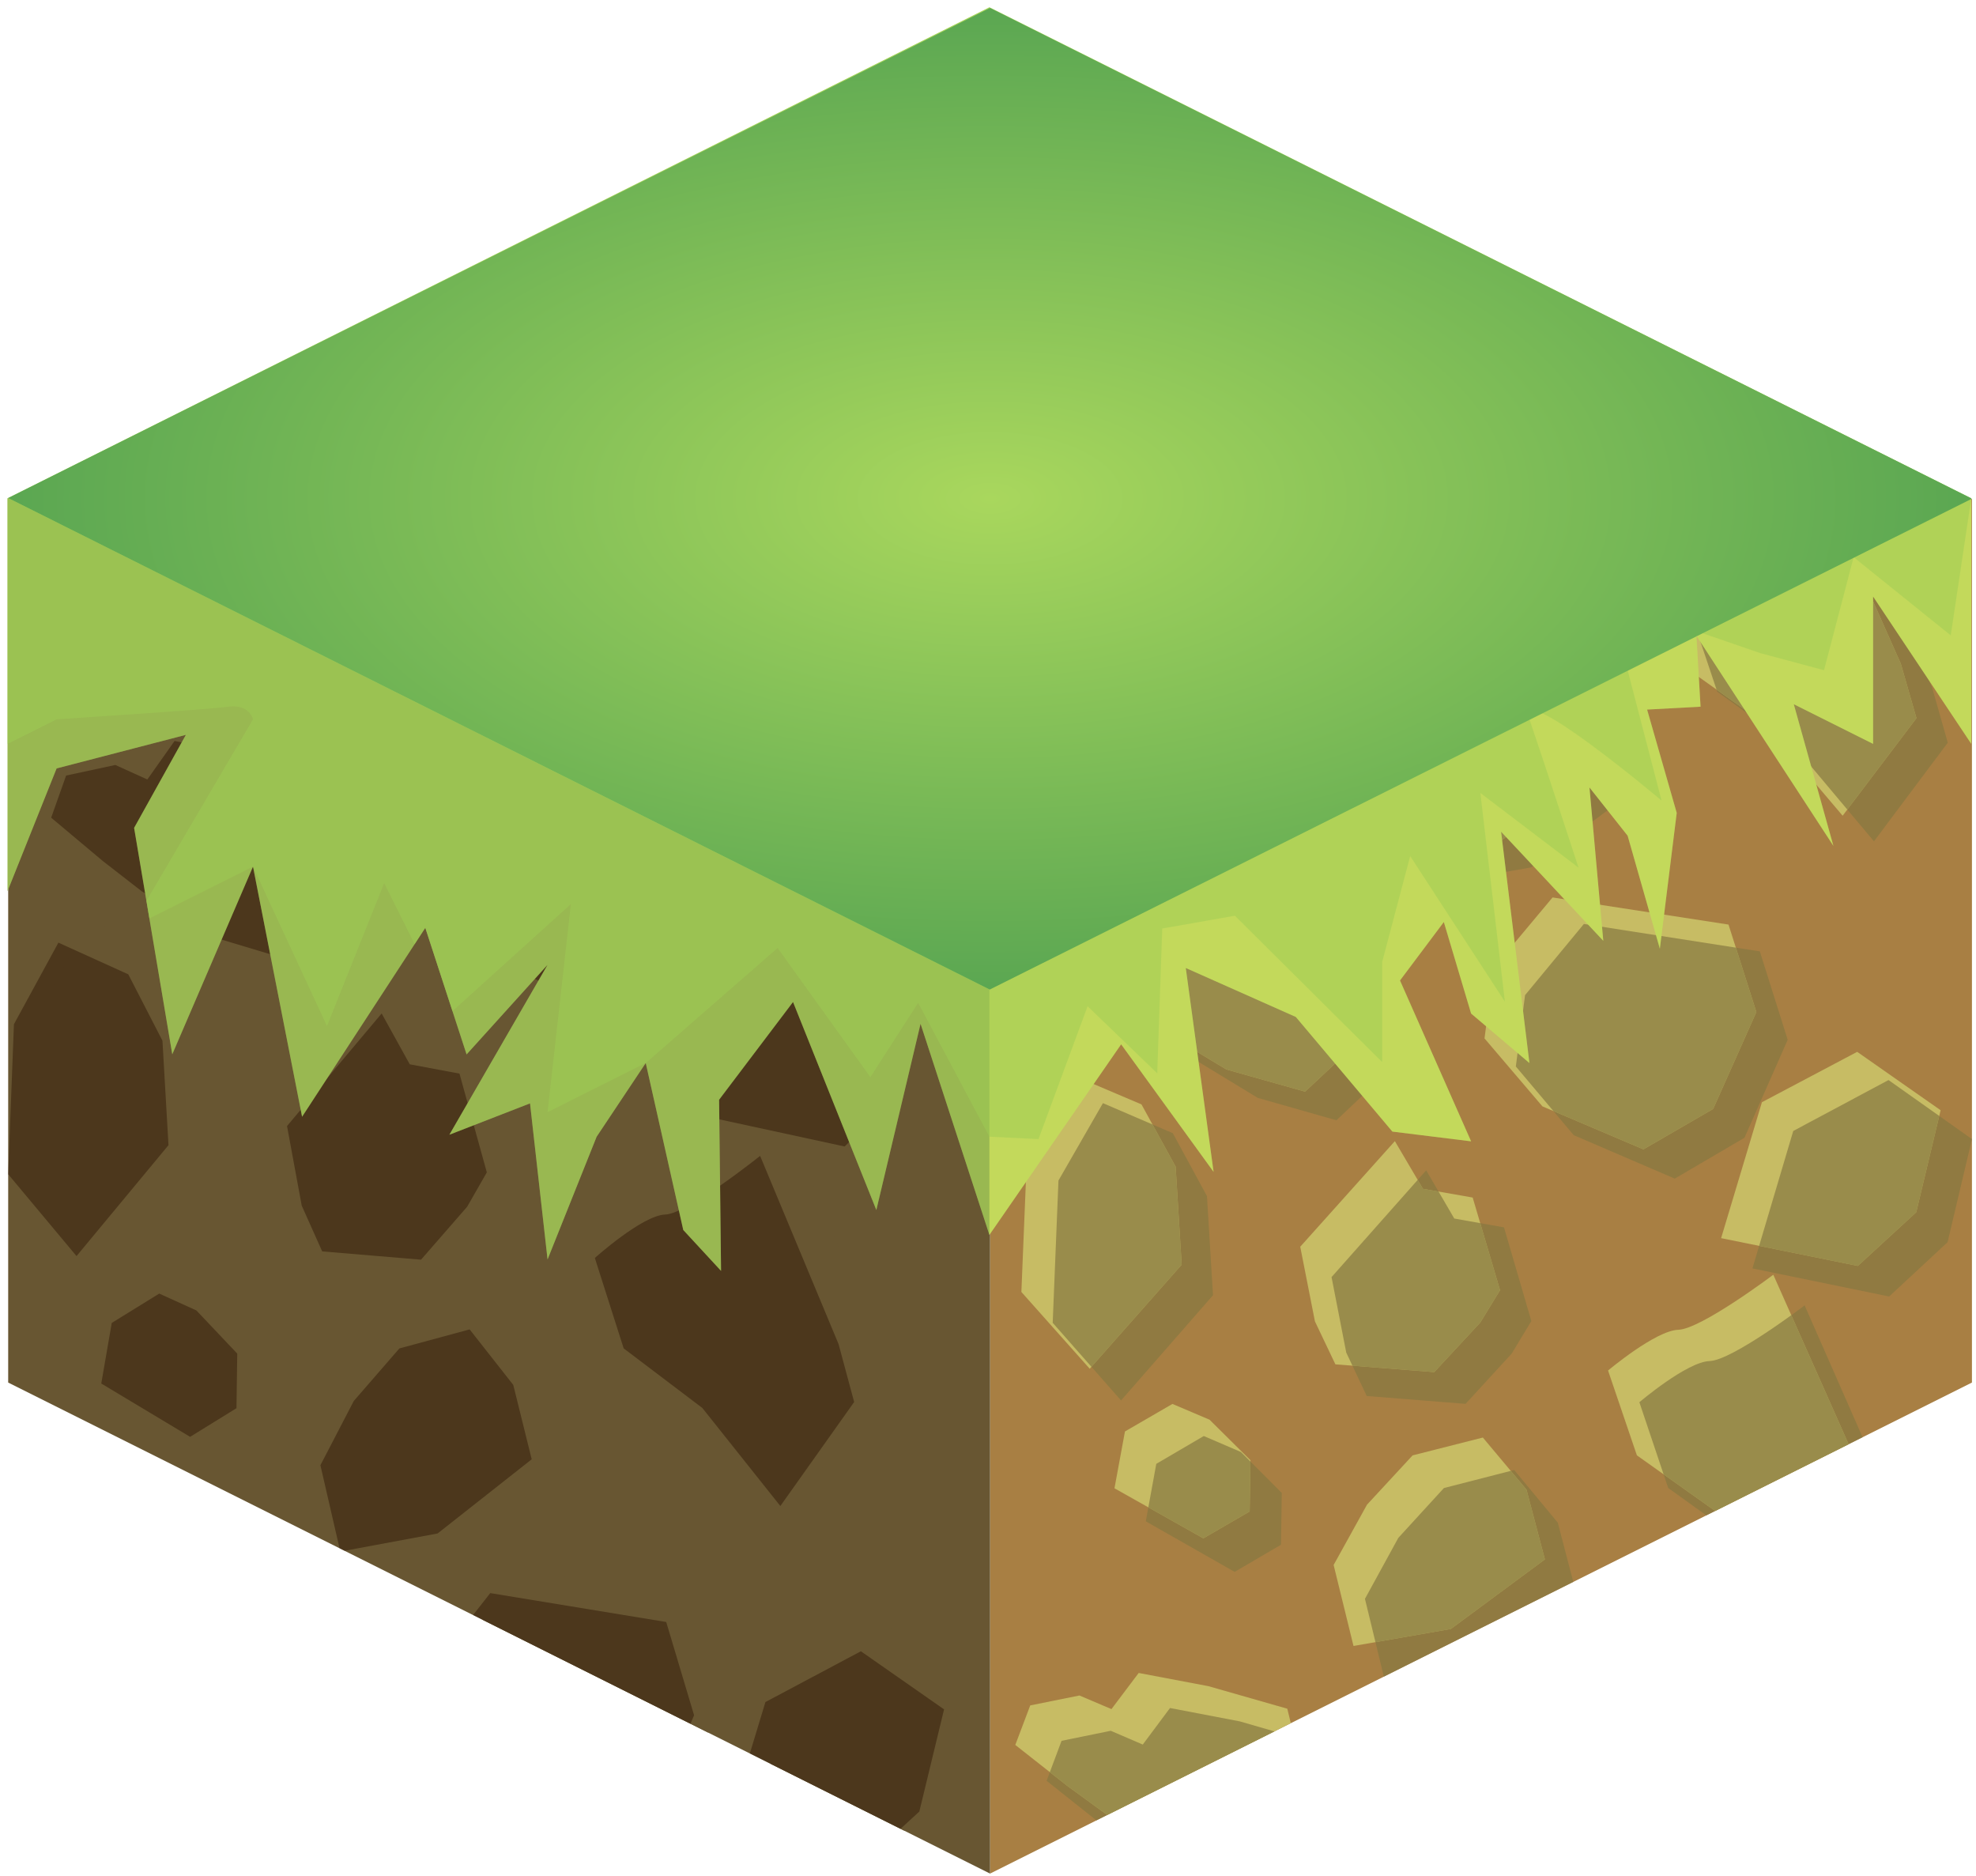 <?xml version="1.0" encoding="UTF-8" standalone="no"?><!DOCTYPE svg PUBLIC "-//W3C//DTD SVG 1.1//EN" "http://www.w3.org/Graphics/SVG/1.1/DTD/svg11.dtd"><svg width="100%" height="100%" viewBox="0 0 216 205" version="1.1" xmlns="http://www.w3.org/2000/svg" xmlns:xlink="http://www.w3.org/1999/xlink" xml:space="preserve" xmlns:serif="http://www.serif.com/" style="fill-rule:evenodd;clip-rule:evenodd;stroke-linejoin:round;stroke-miterlimit:1.414;"><g id="Grass_Block13"><g id="Grass_Block09"><g><path d="M215.557,54.501l0,96.598l-107.332,53.665l0,-96.598l107.332,-53.665Z" style="fill:#a87f43;"/><clipPath id="_clip1"><path d="M215.557,54.501l0,96.598l-107.332,53.665l0,-96.598l107.332,-53.665Z"/></clipPath><g clip-path="url(#_clip1)"><path d="M113.753,235.655l-7.47,-8.393l0.628,-15.381l4.862,-8.364l7.639,3.248l3.734,6.804l0.66,10.713l-10.053,11.373" style="fill:#c7a664;"/><path d="M129.596,258.804l-9.713,-5.527l1.145,-6.28l5.192,-3.041l4.056,1.744l4.47,4.478l-0.084,5.658l-5.066,2.968Zm30.283,-23.855l-5.042,5.49l-10.806,-0.858l-2.237,-4.75l-1.606,-8.245l10.344,-11.669l3.071,5.269l5.435,0.966l2.991,10.237l-2.15,3.56Zm-42.702,5.119l-7.47,-8.486l0.628,-15.55l4.862,-8.457l7.638,3.285l3.735,6.879l0.66,10.831l-10.053,11.498Zm93.013,-28.564l-2.662,11.269l-6.388,5.934l-14.945,-3.071l4.461,-15.019l10.415,-5.566l9.119,6.453Zm-32.485,4.32l7.62,-4.464l4.724,-10.709l-3.045,-9.663l-19.234,-2.996l-6.431,7.781l-1.006,7.794l6.329,7.509l11.043,4.748Zm-36.987,-6.374l6.48,-6.129l-3.057,-12.703l-8.623,-2.491l-7.622,-1.459l-2.977,3.994l-3.5,-1.505l-5.378,1.097l-1.634,4.368l5.651,4.496l4.24,3.125l7.816,4.756l8.604,2.451Zm10.66,-25.764l10.639,-1.878l10.284,-7.689l-2.016,-7.71l-4.769,-5.754l-7.679,1.972l-4.985,5.447l-3.647,6.662l2.173,8.95Zm48.102,-4.724l8.069,-10.782l-1.706,-6.007l-8.575,-19.507c0,0 -7.897,6.005 -10.383,6.083c-2.486,0.077 -7.683,4.501 -7.683,4.501l3.152,9.371l8.6,6.179l8.526,10.162Zm-64.517,-7.171l-9.714,-5.527l1.146,-6.28l5.191,-3.042l4.057,1.744l4.47,4.478l-0.085,5.659l-5.065,2.968Zm30.283,-23.855l-5.042,5.49l-10.806,-0.858l-2.238,-4.75l-1.605,-8.245l10.344,-11.669l3.07,5.268l5.436,0.966l2.99,10.238l-2.149,3.56Zm-42.702,5.118l-7.471,-8.485l0.629,-15.55l4.861,-8.457l7.639,3.284l3.734,6.879l0.66,10.831l-10.052,11.498Zm93.013,-28.564l-2.663,11.269l-6.387,5.934l-14.945,-3.07l4.461,-15.02l10.414,-5.565l9.12,6.452Zm-32.486,4.321l7.621,-4.465l4.724,-10.709l-3.046,-9.663l-19.233,-2.996l-6.432,7.782l-1.006,7.793l6.329,7.51l11.043,4.748Zm-36.986,-6.375l6.479,-6.129l-3.056,-12.703l-8.623,-2.491l-7.623,-1.459l-2.976,3.994l-3.5,-1.505l-5.379,1.098l-1.633,4.367l5.65,4.497l4.241,3.125l7.816,4.755l8.604,2.451Zm10.659,-25.764l10.639,-1.877l10.285,-7.689l-2.017,-7.71l-4.768,-5.754l-7.679,1.971l-4.985,5.448l-3.648,6.661l2.173,8.95Zm48.103,-4.723l8.069,-10.782l-1.707,-6.008l-8.575,-19.507c0,0 -7.897,6.006 -10.382,6.083c-2.486,0.077 -7.683,4.501 -7.683,4.501l3.152,9.371l8.599,6.18l8.527,10.162Z" style="fill:#877841;fill-opacity:0.7;"/><path d="M137.294,205.37l6.48,-6.062l-3.057,-12.564l-8.623,-2.464l-7.622,-1.443l-2.977,3.95l-3.5,-1.488l-5.378,1.085l-1.634,4.32l5.651,4.448l4.24,3.091l7.816,4.703l8.604,2.424Z" style="fill:#c7bc64;"/><clipPath id="_clip2"><path d="M137.294,205.37l6.48,-6.062l-3.057,-12.564l-8.623,-2.464l-7.622,-1.443l-2.977,3.95l-3.5,-1.488l-5.378,1.085l-1.634,4.32l5.651,4.448l4.24,3.091l7.816,4.703l8.604,2.424Z"/></clipPath><g clip-path="url(#_clip2)"><path d="M129.596,258.804l-9.713,-5.527l1.145,-6.28l5.192,-3.041l4.056,1.744l4.47,4.478l-0.084,5.658l-5.066,2.968Zm30.283,-23.855l-5.042,5.49l-10.806,-0.858l-2.237,-4.75l-1.606,-8.245l10.344,-11.669l3.071,5.269l5.435,0.966l2.991,10.237l-2.15,3.56Zm-42.702,5.119l-7.47,-8.486l0.628,-15.55l4.862,-8.457l7.638,3.285l3.735,6.879l0.66,10.831l-10.053,11.498Zm93.013,-28.564l-2.662,11.269l-6.388,5.934l-14.945,-3.071l4.461,-15.019l10.415,-5.566l9.119,6.453Zm-32.485,4.32l7.62,-4.464l4.724,-10.709l-3.045,-9.663l-19.234,-2.996l-6.431,7.781l-1.006,7.794l6.329,7.509l11.043,4.748Zm-36.987,-6.374l6.48,-6.129l-3.057,-12.703l-8.623,-2.491l-7.622,-1.459l-2.977,3.994l-3.5,-1.505l-5.378,1.097l-1.634,4.368l5.651,4.496l4.24,3.125l7.816,4.756l8.604,2.451Zm10.66,-25.764l10.639,-1.878l10.284,-7.689l-2.016,-7.71l-4.769,-5.754l-7.679,1.972l-4.985,5.447l-3.647,6.662l2.173,8.95Zm48.102,-4.724l8.069,-10.782l-1.706,-6.007l-8.575,-19.507c0,0 -7.897,6.005 -10.383,6.083c-2.486,0.077 -7.683,4.501 -7.683,4.501l3.152,9.371l8.6,6.179l8.526,10.162Zm-64.517,-7.171l-9.714,-5.527l1.146,-6.28l5.191,-3.042l4.057,1.744l4.47,4.478l-0.085,5.659l-5.065,2.968Zm30.283,-23.855l-5.042,5.49l-10.806,-0.858l-2.238,-4.75l-1.605,-8.245l10.344,-11.669l3.07,5.268l5.436,0.966l2.99,10.238l-2.149,3.56Zm-42.702,5.118l-7.471,-8.485l0.629,-15.55l4.861,-8.457l7.639,3.284l3.734,6.879l0.66,10.831l-10.052,11.498Zm93.013,-28.564l-2.663,11.269l-6.387,5.934l-14.945,-3.07l4.461,-15.02l10.414,-5.565l9.12,6.452Zm-32.486,4.321l7.621,-4.465l4.724,-10.709l-3.046,-9.663l-19.233,-2.996l-6.432,7.782l-1.006,7.793l6.329,7.51l11.043,4.748Zm-36.986,-6.375l6.479,-6.129l-3.056,-12.703l-8.623,-2.491l-7.623,-1.459l-2.976,3.994l-3.5,-1.505l-5.379,1.098l-1.633,4.367l5.65,4.497l4.241,3.125l7.816,4.755l8.604,2.451Zm10.659,-25.764l10.639,-1.877l10.285,-7.689l-2.017,-7.71l-4.768,-5.754l-7.679,1.971l-4.985,5.448l-3.648,6.661l2.173,8.95Zm48.103,-4.723l8.069,-10.782l-1.707,-6.008l-8.575,-19.507c0,0 -7.897,6.006 -10.382,6.083c-2.486,0.077 -7.683,4.501 -7.683,4.501l3.152,9.371l8.599,6.18l8.527,10.162Z" style="fill:#877841;fill-opacity:0.7;"/></g><path d="M174.281,211.676l7.62,-4.416l4.724,-10.593l-3.045,-9.557l-19.234,-2.964l-6.431,7.697l-1.006,7.709l6.329,7.428l11.043,4.696Z" style="fill:#c7bc64;"/><path d="M196.056,175.215l8.069,-10.664l-1.706,-5.942l-8.575,-19.295c0,0 -7.897,5.94 -10.383,6.017c-2.486,0.077 -7.683,4.452 -7.683,4.452l3.152,9.269l8.6,6.112l8.526,10.051Z" style="fill:#c7bc64;"/><clipPath id="_clip3"><path d="M196.056,175.215l8.069,-10.664l-1.706,-5.942l-8.575,-19.295c0,0 -7.897,5.94 -10.383,6.017c-2.486,0.077 -7.683,4.452 -7.683,4.452l3.152,9.269l8.6,6.112l8.526,10.051Z"/></clipPath><g clip-path="url(#_clip3)"><path d="M129.596,258.804l-9.713,-5.527l1.145,-6.28l5.192,-3.041l4.056,1.744l4.47,4.478l-0.084,5.658l-5.066,2.968Zm30.283,-23.855l-5.042,5.49l-10.806,-0.858l-2.237,-4.75l-1.606,-8.245l10.344,-11.669l3.071,5.269l5.435,0.966l2.991,10.237l-2.15,3.56Zm-42.702,5.119l-7.47,-8.486l0.628,-15.55l4.862,-8.457l7.638,3.285l3.735,6.879l0.66,10.831l-10.053,11.498Zm93.013,-28.564l-2.662,11.269l-6.388,5.934l-14.945,-3.071l4.461,-15.019l10.415,-5.566l9.119,6.453Zm-32.485,4.32l7.62,-4.464l4.724,-10.709l-3.045,-9.663l-19.234,-2.996l-6.431,7.781l-1.006,7.794l6.329,7.509l11.043,4.748Zm-36.987,-6.374l6.48,-6.129l-3.057,-12.703l-8.623,-2.491l-7.622,-1.459l-2.977,3.994l-3.5,-1.505l-5.378,1.097l-1.634,4.368l5.651,4.496l4.24,3.125l7.816,4.756l8.604,2.451Zm10.66,-25.764l10.639,-1.878l10.284,-7.689l-2.016,-7.71l-4.769,-5.754l-7.679,1.972l-4.985,5.447l-3.647,6.662l2.173,8.95Zm48.102,-4.724l8.069,-10.782l-1.706,-6.007l-8.575,-19.507c0,0 -7.897,6.005 -10.383,6.083c-2.486,0.077 -7.683,4.501 -7.683,4.501l3.152,9.371l8.6,6.179l8.526,10.162Zm-64.517,-7.171l-9.714,-5.527l1.146,-6.28l5.191,-3.042l4.057,1.744l4.47,4.478l-0.085,5.659l-5.065,2.968Zm30.283,-23.855l-5.042,5.49l-10.806,-0.858l-2.238,-4.75l-1.605,-8.245l10.344,-11.669l3.07,5.268l5.436,0.966l2.99,10.238l-2.149,3.56Zm-42.702,5.118l-7.471,-8.485l0.629,-15.55l4.861,-8.457l7.639,3.284l3.734,6.879l0.66,10.831l-10.052,11.498Zm93.013,-28.564l-2.663,11.269l-6.387,5.934l-14.945,-3.07l4.461,-15.02l10.414,-5.565l9.12,6.452Zm-32.486,4.321l7.621,-4.465l4.724,-10.709l-3.046,-9.663l-19.233,-2.996l-6.432,7.782l-1.006,7.793l6.329,7.51l11.043,4.748Zm-36.986,-6.375l6.479,-6.129l-3.056,-12.703l-8.623,-2.491l-7.623,-1.459l-2.976,3.994l-3.5,-1.505l-5.379,1.098l-1.633,4.367l5.65,4.497l4.241,3.125l7.816,4.755l8.604,2.451Zm10.659,-25.764l10.639,-1.877l10.285,-7.689l-2.017,-7.71l-4.768,-5.754l-7.679,1.971l-4.985,5.448l-3.648,6.661l2.173,8.95Zm48.103,-4.723l8.069,-10.782l-1.707,-6.008l-8.575,-19.507c0,0 -7.897,6.006 -10.382,6.083c-2.486,0.077 -7.683,4.501 -7.683,4.501l3.152,9.371l8.599,6.18l8.527,10.162Z" style="fill:#877841;fill-opacity:0.7;"/></g><path d="M147.954,179.887l10.639,-1.857l10.284,-7.605l-2.016,-7.626l-4.769,-5.691l-7.679,1.95l-4.984,5.388l-3.648,6.589l2.173,8.852" style="fill:#c7bc64;"/><clipPath id="_clip4"><path d="M147.954,179.887l10.639,-1.857l10.284,-7.605l-2.016,-7.626l-4.769,-5.691l-7.679,1.95l-4.984,5.388l-3.648,6.589l2.173,8.852"/></clipPath><g clip-path="url(#_clip4)"><path d="M129.596,258.804l-9.713,-5.527l1.145,-6.28l5.192,-3.041l4.056,1.744l4.47,4.478l-0.084,5.658l-5.066,2.968Zm30.283,-23.855l-5.042,5.49l-10.806,-0.858l-2.237,-4.75l-1.606,-8.245l10.344,-11.669l3.071,5.269l5.435,0.966l2.991,10.237l-2.15,3.56Zm-42.702,5.119l-7.47,-8.486l0.628,-15.55l4.862,-8.457l7.638,3.285l3.735,6.879l0.66,10.831l-10.053,11.498Zm93.013,-28.564l-2.662,11.269l-6.388,5.934l-14.945,-3.071l4.461,-15.019l10.415,-5.566l9.119,6.453Zm-32.485,4.32l7.62,-4.464l4.724,-10.709l-3.045,-9.663l-19.234,-2.996l-6.431,7.781l-1.006,7.794l6.329,7.509l11.043,4.748Zm-36.987,-6.374l6.48,-6.129l-3.057,-12.703l-8.623,-2.491l-7.622,-1.459l-2.977,3.994l-3.5,-1.505l-5.378,1.097l-1.634,4.368l5.651,4.496l4.24,3.125l7.816,4.756l8.604,2.451Zm10.66,-25.764l10.639,-1.878l10.284,-7.689l-2.016,-7.71l-4.769,-5.754l-7.679,1.972l-4.985,5.447l-3.647,6.662l2.173,8.95Zm48.102,-4.724l8.069,-10.782l-1.706,-6.007l-8.575,-19.507c0,0 -7.897,6.005 -10.383,6.083c-2.486,0.077 -7.683,4.501 -7.683,4.501l3.152,9.371l8.6,6.179l8.526,10.162Zm-64.517,-7.171l-9.714,-5.527l1.146,-6.28l5.191,-3.042l4.057,1.744l4.47,4.478l-0.085,5.659l-5.065,2.968Zm30.283,-23.855l-5.042,5.49l-10.806,-0.858l-2.238,-4.75l-1.605,-8.245l10.344,-11.669l3.07,5.268l5.436,0.966l2.99,10.238l-2.149,3.56Zm-42.702,5.118l-7.471,-8.485l0.629,-15.55l4.861,-8.457l7.639,3.284l3.734,6.879l0.66,10.831l-10.052,11.498Zm93.013,-28.564l-2.663,11.269l-6.387,5.934l-14.945,-3.07l4.461,-15.02l10.414,-5.565l9.12,6.452Zm-32.486,4.321l7.621,-4.465l4.724,-10.709l-3.046,-9.663l-19.233,-2.996l-6.432,7.782l-1.006,7.793l6.329,7.51l11.043,4.748Zm-36.986,-6.375l6.479,-6.129l-3.056,-12.703l-8.623,-2.491l-7.623,-1.459l-2.976,3.994l-3.5,-1.505l-5.379,1.098l-1.633,4.367l5.65,4.497l4.241,3.125l7.816,4.755l8.604,2.451Zm10.659,-25.764l10.639,-1.877l10.285,-7.689l-2.017,-7.71l-4.768,-5.754l-7.679,1.971l-4.985,5.448l-3.648,6.661l2.173,8.95Zm48.103,-4.723l8.069,-10.782l-1.707,-6.008l-8.575,-19.507c0,0 -7.897,6.006 -10.382,6.083c-2.486,0.077 -7.683,4.501 -7.683,4.501l3.152,9.371l8.599,6.18l8.527,10.162Z" style="fill:#877841;fill-opacity:0.7;"/></g><path d="M206.766,207.402l-9.119,-6.382l-10.414,5.505l-4.462,14.856l14.945,3.037l6.388,-5.87l2.662,-11.146" style="fill:#c7bc64;"/><clipPath id="_clip5"><path d="M206.766,207.402l-9.119,-6.382l-10.414,5.505l-4.462,14.856l14.945,3.037l6.388,-5.87l2.662,-11.146"/></clipPath><g clip-path="url(#_clip5)"><path d="M129.596,258.804l-9.713,-5.527l1.145,-6.28l5.192,-3.041l4.056,1.744l4.47,4.478l-0.084,5.658l-5.066,2.968Zm30.283,-23.855l-5.042,5.49l-10.806,-0.858l-2.237,-4.75l-1.606,-8.245l10.344,-11.669l3.071,5.269l5.435,0.966l2.991,10.237l-2.15,3.56Zm-42.702,5.119l-7.47,-8.486l0.628,-15.55l4.862,-8.457l7.638,3.285l3.735,6.879l0.66,10.831l-10.053,11.498Zm93.013,-28.564l-2.662,11.269l-6.388,5.934l-14.945,-3.071l4.461,-15.019l10.415,-5.566l9.119,6.453Zm-32.485,4.32l7.62,-4.464l4.724,-10.709l-3.045,-9.663l-19.234,-2.996l-6.431,7.781l-1.006,7.794l6.329,7.509l11.043,4.748Zm-36.987,-6.374l6.48,-6.129l-3.057,-12.703l-8.623,-2.491l-7.622,-1.459l-2.977,3.994l-3.5,-1.505l-5.378,1.097l-1.634,4.368l5.651,4.496l4.24,3.125l7.816,4.756l8.604,2.451Zm10.66,-25.764l10.639,-1.878l10.284,-7.689l-2.016,-7.71l-4.769,-5.754l-7.679,1.972l-4.985,5.447l-3.647,6.662l2.173,8.95Zm48.102,-4.724l8.069,-10.782l-1.706,-6.007l-8.575,-19.507c0,0 -7.897,6.005 -10.383,6.083c-2.486,0.077 -7.683,4.501 -7.683,4.501l3.152,9.371l8.6,6.179l8.526,10.162Zm-64.517,-7.171l-9.714,-5.527l1.146,-6.28l5.191,-3.042l4.057,1.744l4.47,4.478l-0.085,5.659l-5.065,2.968Zm30.283,-23.855l-5.042,5.49l-10.806,-0.858l-2.238,-4.75l-1.605,-8.245l10.344,-11.669l3.07,5.268l5.436,0.966l2.99,10.238l-2.149,3.56Zm-42.702,5.118l-7.471,-8.485l0.629,-15.55l4.861,-8.457l7.639,3.284l3.734,6.879l0.66,10.831l-10.052,11.498Zm93.013,-28.564l-2.663,11.269l-6.387,5.934l-14.945,-3.07l4.461,-15.02l10.414,-5.565l9.12,6.452Zm-32.486,4.321l7.621,-4.465l4.724,-10.709l-3.046,-9.663l-19.233,-2.996l-6.432,7.782l-1.006,7.793l6.329,7.51l11.043,4.748Zm-36.986,-6.375l6.479,-6.129l-3.056,-12.703l-8.623,-2.491l-7.623,-1.459l-2.976,3.994l-3.5,-1.505l-5.379,1.098l-1.633,4.367l5.65,4.497l4.241,3.125l7.816,4.755l8.604,2.451Zm10.659,-25.764l10.639,-1.877l10.285,-7.689l-2.017,-7.71l-4.768,-5.754l-7.679,1.971l-4.985,5.448l-3.648,6.661l2.173,8.95Zm48.103,-4.723l8.069,-10.782l-1.707,-6.008l-8.575,-19.507c0,0 -7.897,6.006 -10.382,6.083c-2.486,0.077 -7.683,4.501 -7.683,4.501l3.152,9.371l8.599,6.18l8.527,10.162Z" style="fill:#877841;fill-opacity:0.7;"/></g><path d="M119.12,149.59l-7.471,-8.393l0.629,-15.381l4.861,-8.364l7.639,3.248l3.734,6.804l0.661,10.713l-10.053,11.373" style="fill:#c7bc64;"/><clipPath id="_clip6"><path d="M119.12,149.59l-7.471,-8.393l0.629,-15.381l4.861,-8.364l7.639,3.248l3.734,6.804l0.661,10.713l-10.053,11.373"/></clipPath><g clip-path="url(#_clip6)"><path d="M129.596,258.804l-9.713,-5.527l1.145,-6.28l5.192,-3.041l4.056,1.744l4.47,4.478l-0.084,5.658l-5.066,2.968Zm30.283,-23.855l-5.042,5.49l-10.806,-0.858l-2.237,-4.75l-1.606,-8.245l10.344,-11.669l3.071,5.269l5.435,0.966l2.991,10.237l-2.15,3.56Zm-42.702,5.119l-7.47,-8.486l0.628,-15.55l4.862,-8.457l7.638,3.285l3.735,6.879l0.66,10.831l-10.053,11.498Zm93.013,-28.564l-2.662,11.269l-6.388,5.934l-14.945,-3.071l4.461,-15.019l10.415,-5.566l9.119,6.453Zm-32.485,4.32l7.62,-4.464l4.724,-10.709l-3.045,-9.663l-19.234,-2.996l-6.431,7.781l-1.006,7.794l6.329,7.509l11.043,4.748Zm-36.987,-6.374l6.48,-6.129l-3.057,-12.703l-8.623,-2.491l-7.622,-1.459l-2.977,3.994l-3.5,-1.505l-5.378,1.097l-1.634,4.368l5.651,4.496l4.24,3.125l7.816,4.756l8.604,2.451Zm10.66,-25.764l10.639,-1.878l10.284,-7.689l-2.016,-7.71l-4.769,-5.754l-7.679,1.972l-4.985,5.447l-3.647,6.662l2.173,8.95Zm48.102,-4.724l8.069,-10.782l-1.706,-6.007l-8.575,-19.507c0,0 -7.897,6.005 -10.383,6.083c-2.486,0.077 -7.683,4.501 -7.683,4.501l3.152,9.371l8.6,6.179l8.526,10.162Zm-64.517,-7.171l-9.714,-5.527l1.146,-6.28l5.191,-3.042l4.057,1.744l4.47,4.478l-0.085,5.659l-5.065,2.968Zm30.283,-23.855l-5.042,5.49l-10.806,-0.858l-2.238,-4.75l-1.605,-8.245l10.344,-11.669l3.07,5.268l5.436,0.966l2.99,10.238l-2.149,3.56Zm-42.702,5.118l-7.471,-8.485l0.629,-15.55l4.861,-8.457l7.639,3.284l3.734,6.879l0.66,10.831l-10.052,11.498Zm93.013,-28.564l-2.663,11.269l-6.387,5.934l-14.945,-3.07l4.461,-15.02l10.414,-5.565l9.12,6.452Zm-32.486,4.321l7.621,-4.465l4.724,-10.709l-3.046,-9.663l-19.233,-2.996l-6.432,7.782l-1.006,7.793l6.329,7.51l11.043,4.748Zm-36.986,-6.375l6.479,-6.129l-3.056,-12.703l-8.623,-2.491l-7.623,-1.459l-2.976,3.994l-3.5,-1.505l-5.379,1.098l-1.633,4.367l5.65,4.497l4.241,3.125l7.816,4.755l8.604,2.451Zm10.659,-25.764l10.639,-1.877l10.285,-7.689l-2.017,-7.71l-4.768,-5.754l-7.679,1.971l-4.985,5.448l-3.648,6.661l2.173,8.95Zm48.103,-4.723l8.069,-10.782l-1.707,-6.008l-8.575,-19.507c0,0 -7.897,6.006 -10.382,6.083c-2.486,0.077 -7.683,4.501 -7.683,4.501l3.152,9.371l8.599,6.18l8.527,10.162Z" style="fill:#877841;fill-opacity:0.7;"/></g><path d="M131.539,168.122l-9.714,-5.467l1.146,-6.211l5.191,-3.009l4.057,1.725l4.47,4.43l-0.085,5.596l-5.065,2.936Z" style="fill:#c7bc64;"/><clipPath id="_clip7"><path d="M131.539,168.122l-9.714,-5.467l1.146,-6.211l5.191,-3.009l4.057,1.725l4.47,4.43l-0.085,5.596l-5.065,2.936Z"/></clipPath><g clip-path="url(#_clip7)"><path d="M129.596,258.804l-9.713,-5.527l1.145,-6.28l5.192,-3.041l4.056,1.744l4.47,4.478l-0.084,5.658l-5.066,2.968Zm30.283,-23.855l-5.042,5.49l-10.806,-0.858l-2.237,-4.75l-1.606,-8.245l10.344,-11.669l3.071,5.269l5.435,0.966l2.991,10.237l-2.15,3.56Zm-42.702,5.119l-7.47,-8.486l0.628,-15.55l4.862,-8.457l7.638,3.285l3.735,6.879l0.66,10.831l-10.053,11.498Zm93.013,-28.564l-2.662,11.269l-6.388,5.934l-14.945,-3.071l4.461,-15.019l10.415,-5.566l9.119,6.453Zm-32.485,4.32l7.62,-4.464l4.724,-10.709l-3.045,-9.663l-19.234,-2.996l-6.431,7.781l-1.006,7.794l6.329,7.509l11.043,4.748Zm-36.987,-6.374l6.48,-6.129l-3.057,-12.703l-8.623,-2.491l-7.622,-1.459l-2.977,3.994l-3.5,-1.505l-5.378,1.097l-1.634,4.368l5.651,4.496l4.24,3.125l7.816,4.756l8.604,2.451Zm10.66,-25.764l10.639,-1.878l10.284,-7.689l-2.016,-7.71l-4.769,-5.754l-7.679,1.972l-4.985,5.447l-3.647,6.662l2.173,8.95Zm48.102,-4.724l8.069,-10.782l-1.706,-6.007l-8.575,-19.507c0,0 -7.897,6.005 -10.383,6.083c-2.486,0.077 -7.683,4.501 -7.683,4.501l3.152,9.371l8.6,6.179l8.526,10.162Zm-64.517,-7.171l-9.714,-5.527l1.146,-6.28l5.191,-3.042l4.057,1.744l4.47,4.478l-0.085,5.659l-5.065,2.968Zm30.283,-23.855l-5.042,5.49l-10.806,-0.858l-2.238,-4.75l-1.605,-8.245l10.344,-11.669l3.07,5.268l5.436,0.966l2.99,10.238l-2.149,3.56Zm-42.702,5.118l-7.471,-8.485l0.629,-15.55l4.861,-8.457l7.639,3.284l3.734,6.879l0.66,10.831l-10.052,11.498Zm93.013,-28.564l-2.663,11.269l-6.387,5.934l-14.945,-3.07l4.461,-15.02l10.414,-5.565l9.12,6.452Zm-32.486,4.321l7.621,-4.465l4.724,-10.709l-3.046,-9.663l-19.233,-2.996l-6.432,7.782l-1.006,7.793l6.329,7.51l11.043,4.748Zm-36.986,-6.375l6.479,-6.129l-3.056,-12.703l-8.623,-2.491l-7.623,-1.459l-2.976,3.994l-3.5,-1.505l-5.379,1.098l-1.633,4.367l5.65,4.497l4.241,3.125l7.816,4.755l8.604,2.451Zm10.659,-25.764l10.639,-1.877l10.285,-7.689l-2.017,-7.71l-4.768,-5.754l-7.679,1.971l-4.985,5.448l-3.648,6.661l2.173,8.95Zm48.103,-4.723l8.069,-10.782l-1.707,-6.008l-8.575,-19.507c0,0 -7.897,6.006 -10.382,6.083c-2.486,0.077 -7.683,4.501 -7.683,4.501l3.152,9.371l8.599,6.18l8.527,10.162Z" style="fill:#877841;fill-opacity:0.7;"/></g><path d="M161.822,144.527l-5.042,5.43l-10.806,-0.848l-2.238,-4.699l-1.605,-8.155l10.344,-11.541l3.07,5.211l5.436,0.955l2.99,10.126l-2.149,3.521" style="fill:#c7bc64;"/><clipPath id="_clip8"><path d="M161.822,144.527l-5.042,5.43l-10.806,-0.848l-2.238,-4.699l-1.605,-8.155l10.344,-11.541l3.07,5.211l5.436,0.955l2.99,10.126l-2.149,3.521"/></clipPath><g clip-path="url(#_clip8)"><path d="M129.596,258.804l-9.713,-5.527l1.145,-6.28l5.192,-3.041l4.056,1.744l4.47,4.478l-0.084,5.658l-5.066,2.968Zm30.283,-23.855l-5.042,5.49l-10.806,-0.858l-2.237,-4.75l-1.606,-8.245l10.344,-11.669l3.071,5.269l5.435,0.966l2.991,10.237l-2.15,3.56Zm-42.702,5.119l-7.47,-8.486l0.628,-15.55l4.862,-8.457l7.638,3.285l3.735,6.879l0.66,10.831l-10.053,11.498Zm93.013,-28.564l-2.662,11.269l-6.388,5.934l-14.945,-3.071l4.461,-15.019l10.415,-5.566l9.119,6.453Zm-32.485,4.32l7.62,-4.464l4.724,-10.709l-3.045,-9.663l-19.234,-2.996l-6.431,7.781l-1.006,7.794l6.329,7.509l11.043,4.748Zm-36.987,-6.374l6.48,-6.129l-3.057,-12.703l-8.623,-2.491l-7.622,-1.459l-2.977,3.994l-3.5,-1.505l-5.378,1.097l-1.634,4.368l5.651,4.496l4.24,3.125l7.816,4.756l8.604,2.451Zm10.66,-25.764l10.639,-1.878l10.284,-7.689l-2.016,-7.71l-4.769,-5.754l-7.679,1.972l-4.985,5.447l-3.647,6.662l2.173,8.95Zm48.102,-4.724l8.069,-10.782l-1.706,-6.007l-8.575,-19.507c0,0 -7.897,6.005 -10.383,6.083c-2.486,0.077 -7.683,4.501 -7.683,4.501l3.152,9.371l8.6,6.179l8.526,10.162Zm-64.517,-7.171l-9.714,-5.527l1.146,-6.28l5.191,-3.042l4.057,1.744l4.47,4.478l-0.085,5.659l-5.065,2.968Zm30.283,-23.855l-5.042,5.49l-10.806,-0.858l-2.238,-4.75l-1.605,-8.245l10.344,-11.669l3.07,5.268l5.436,0.966l2.99,10.238l-2.149,3.56Zm-42.702,5.118l-7.471,-8.485l0.629,-15.55l4.861,-8.457l7.639,3.284l3.734,6.879l0.66,10.831l-10.052,11.498Zm93.013,-28.564l-2.663,11.269l-6.387,5.934l-14.945,-3.07l4.461,-15.02l10.414,-5.565l9.12,6.452Zm-32.486,4.321l7.621,-4.465l4.724,-10.709l-3.046,-9.663l-19.233,-2.996l-6.432,7.782l-1.006,7.793l6.329,7.51l11.043,4.748Zm-36.986,-6.375l6.479,-6.129l-3.056,-12.703l-8.623,-2.491l-7.623,-1.459l-2.976,3.994l-3.5,-1.505l-5.379,1.098l-1.633,4.367l5.65,4.497l4.241,3.125l7.816,4.755l8.604,2.451Zm10.659,-25.764l10.639,-1.877l10.285,-7.689l-2.017,-7.71l-4.768,-5.754l-7.679,1.971l-4.985,5.448l-3.648,6.661l2.173,8.95Zm48.103,-4.723l8.069,-10.782l-1.707,-6.008l-8.575,-19.507c0,0 -7.897,6.006 -10.382,6.083c-2.486,0.077 -7.683,4.501 -7.683,4.501l3.152,9.371l8.599,6.18l8.527,10.162Z" style="fill:#877841;fill-opacity:0.7;"/></g><path d="M142.661,119.305l6.479,-6.062l-3.056,-12.564l-8.623,-2.464l-7.623,-1.443l-2.976,3.95l-3.5,-1.488l-5.379,1.085l-1.633,4.32l5.65,4.448l4.241,3.09l7.816,4.704l8.604,2.424Z" style="fill:#c7bc64;"/><clipPath id="_clip9"><path d="M142.661,119.305l6.479,-6.062l-3.056,-12.564l-8.623,-2.464l-7.623,-1.443l-2.976,3.95l-3.5,-1.488l-5.379,1.085l-1.633,4.32l5.65,4.448l4.241,3.09l7.816,4.704l8.604,2.424Z"/></clipPath><g clip-path="url(#_clip9)"><path d="M129.596,258.804l-9.713,-5.527l1.145,-6.28l5.192,-3.041l4.056,1.744l4.47,4.478l-0.084,5.658l-5.066,2.968Zm30.283,-23.855l-5.042,5.49l-10.806,-0.858l-2.237,-4.75l-1.606,-8.245l10.344,-11.669l3.071,5.269l5.435,0.966l2.991,10.237l-2.15,3.56Zm-42.702,5.119l-7.47,-8.486l0.628,-15.55l4.862,-8.457l7.638,3.285l3.735,6.879l0.66,10.831l-10.053,11.498Zm93.013,-28.564l-2.662,11.269l-6.388,5.934l-14.945,-3.071l4.461,-15.019l10.415,-5.566l9.119,6.453Zm-32.485,4.32l7.62,-4.464l4.724,-10.709l-3.045,-9.663l-19.234,-2.996l-6.431,7.781l-1.006,7.794l6.329,7.509l11.043,4.748Zm-36.987,-6.374l6.48,-6.129l-3.057,-12.703l-8.623,-2.491l-7.622,-1.459l-2.977,3.994l-3.5,-1.505l-5.378,1.097l-1.634,4.368l5.651,4.496l4.24,3.125l7.816,4.756l8.604,2.451Zm10.66,-25.764l10.639,-1.878l10.284,-7.689l-2.016,-7.71l-4.769,-5.754l-7.679,1.972l-4.985,5.447l-3.647,6.662l2.173,8.95Zm48.102,-4.724l8.069,-10.782l-1.706,-6.007l-8.575,-19.507c0,0 -7.897,6.005 -10.383,6.083c-2.486,0.077 -7.683,4.501 -7.683,4.501l3.152,9.371l8.6,6.179l8.526,10.162Zm-64.517,-7.171l-9.714,-5.527l1.146,-6.28l5.191,-3.042l4.057,1.744l4.47,4.478l-0.085,5.659l-5.065,2.968Zm30.283,-23.855l-5.042,5.49l-10.806,-0.858l-2.238,-4.75l-1.605,-8.245l10.344,-11.669l3.07,5.268l5.436,0.966l2.99,10.238l-2.149,3.56Zm-42.702,5.118l-7.471,-8.485l0.629,-15.55l4.861,-8.457l7.639,3.284l3.734,6.879l0.66,10.831l-10.052,11.498Zm93.013,-28.564l-2.663,11.269l-6.387,5.934l-14.945,-3.07l4.461,-15.02l10.414,-5.565l9.12,6.452Zm-32.486,4.321l7.621,-4.465l4.724,-10.709l-3.046,-9.663l-19.233,-2.996l-6.432,7.782l-1.006,7.793l6.329,7.51l11.043,4.748Zm-36.986,-6.375l6.479,-6.129l-3.056,-12.703l-8.623,-2.491l-7.623,-1.459l-2.976,3.994l-3.5,-1.505l-5.379,1.098l-1.633,4.367l5.65,4.497l4.241,3.125l7.816,4.755l8.604,2.451Zm10.659,-25.764l10.639,-1.877l10.285,-7.689l-2.017,-7.71l-4.768,-5.754l-7.679,1.971l-4.985,5.448l-3.648,6.661l2.173,8.95Zm48.103,-4.723l8.069,-10.782l-1.707,-6.008l-8.575,-19.507c0,0 -7.897,6.006 -10.382,6.083c-2.486,0.077 -7.683,4.501 -7.683,4.501l3.152,9.371l8.599,6.18l8.527,10.162Z" style="fill:#877841;fill-opacity:0.7;"/></g><path d="M179.647,125.611l7.621,-4.416l4.724,-10.593l-3.046,-9.557l-19.233,-2.964l-6.432,7.697l-1.006,7.709l6.329,7.427l11.043,4.697Z" style="fill:#c7bc64;"/><clipPath id="_clip10"><path d="M179.647,125.611l7.621,-4.416l4.724,-10.593l-3.046,-9.557l-19.233,-2.964l-6.432,7.697l-1.006,7.709l6.329,7.427l11.043,4.697Z"/></clipPath><g clip-path="url(#_clip10)"><path d="M129.596,258.804l-9.713,-5.527l1.145,-6.28l5.192,-3.041l4.056,1.744l4.47,4.478l-0.084,5.658l-5.066,2.968Zm30.283,-23.855l-5.042,5.49l-10.806,-0.858l-2.237,-4.75l-1.606,-8.245l10.344,-11.669l3.071,5.269l5.435,0.966l2.991,10.237l-2.15,3.56Zm-42.702,5.119l-7.47,-8.486l0.628,-15.55l4.862,-8.457l7.638,3.285l3.735,6.879l0.66,10.831l-10.053,11.498Zm93.013,-28.564l-2.662,11.269l-6.388,5.934l-14.945,-3.071l4.461,-15.019l10.415,-5.566l9.119,6.453Zm-32.485,4.32l7.62,-4.464l4.724,-10.709l-3.045,-9.663l-19.234,-2.996l-6.431,7.781l-1.006,7.794l6.329,7.509l11.043,4.748Zm-36.987,-6.374l6.48,-6.129l-3.057,-12.703l-8.623,-2.491l-7.622,-1.459l-2.977,3.994l-3.5,-1.505l-5.378,1.097l-1.634,4.368l5.651,4.496l4.24,3.125l7.816,4.756l8.604,2.451Zm10.66,-25.764l10.639,-1.878l10.284,-7.689l-2.016,-7.71l-4.769,-5.754l-7.679,1.972l-4.985,5.447l-3.647,6.662l2.173,8.95Zm48.102,-4.724l8.069,-10.782l-1.706,-6.007l-8.575,-19.507c0,0 -7.897,6.005 -10.383,6.083c-2.486,0.077 -7.683,4.501 -7.683,4.501l3.152,9.371l8.6,6.179l8.526,10.162Zm-64.517,-7.171l-9.714,-5.527l1.146,-6.28l5.191,-3.042l4.057,1.744l4.47,4.478l-0.085,5.659l-5.065,2.968Zm30.283,-23.855l-5.042,5.49l-10.806,-0.858l-2.238,-4.75l-1.605,-8.245l10.344,-11.669l3.07,5.268l5.436,0.966l2.99,10.238l-2.149,3.56Zm-42.702,5.118l-7.471,-8.485l0.629,-15.55l4.861,-8.457l7.639,3.284l3.734,6.879l0.66,10.831l-10.052,11.498Zm93.013,-28.564l-2.663,11.269l-6.387,5.934l-14.945,-3.07l4.461,-15.02l10.414,-5.565l9.12,6.452Zm-32.486,4.321l7.621,-4.465l4.724,-10.709l-3.046,-9.663l-19.233,-2.996l-6.432,7.782l-1.006,7.793l6.329,7.51l11.043,4.748Zm-36.986,-6.375l6.479,-6.129l-3.056,-12.703l-8.623,-2.491l-7.623,-1.459l-2.976,3.994l-3.5,-1.505l-5.379,1.098l-1.633,4.367l5.65,4.497l4.241,3.125l7.816,4.755l8.604,2.451Zm10.659,-25.764l10.639,-1.877l10.285,-7.689l-2.017,-7.71l-4.768,-5.754l-7.679,1.971l-4.985,5.448l-3.648,6.661l2.173,8.95Zm48.103,-4.723l8.069,-10.782l-1.707,-6.008l-8.575,-19.507c0,0 -7.897,6.006 -10.382,6.083c-2.486,0.077 -7.683,4.501 -7.683,4.501l3.152,9.371l8.599,6.18l8.527,10.162Z" style="fill:#877841;fill-opacity:0.7;"/></g><path d="M201.423,89.15l8.069,-10.664l-1.707,-5.942l-8.575,-19.295c0,0 -7.896,5.94 -10.382,6.017c-2.486,0.077 -7.683,4.452 -7.683,4.452l3.152,9.269l8.599,6.112l8.527,10.051Z" style="fill:#c7bc64;"/><clipPath id="_clip11"><path d="M201.423,89.15l8.069,-10.664l-1.707,-5.942l-8.575,-19.295c0,0 -7.896,5.94 -10.382,6.017c-2.486,0.077 -7.683,4.452 -7.683,4.452l3.152,9.269l8.599,6.112l8.527,10.051Z"/></clipPath><g clip-path="url(#_clip11)"><path d="M129.596,258.804l-9.713,-5.527l1.145,-6.28l5.192,-3.041l4.056,1.744l4.47,4.478l-0.084,5.658l-5.066,2.968Zm30.283,-23.855l-5.042,5.49l-10.806,-0.858l-2.237,-4.75l-1.606,-8.245l10.344,-11.669l3.071,5.269l5.435,0.966l2.991,10.237l-2.15,3.56Zm-42.702,5.119l-7.47,-8.486l0.628,-15.55l4.862,-8.457l7.638,3.285l3.735,6.879l0.66,10.831l-10.053,11.498Zm93.013,-28.564l-2.662,11.269l-6.388,5.934l-14.945,-3.071l4.461,-15.019l10.415,-5.566l9.119,6.453Zm-32.485,4.32l7.62,-4.464l4.724,-10.709l-3.045,-9.663l-19.234,-2.996l-6.431,7.781l-1.006,7.794l6.329,7.509l11.043,4.748Zm-36.987,-6.374l6.48,-6.129l-3.057,-12.703l-8.623,-2.491l-7.622,-1.459l-2.977,3.994l-3.5,-1.505l-5.378,1.097l-1.634,4.368l5.651,4.496l4.24,3.125l7.816,4.756l8.604,2.451Zm10.66,-25.764l10.639,-1.878l10.284,-7.689l-2.016,-7.71l-4.769,-5.754l-7.679,1.972l-4.985,5.447l-3.647,6.662l2.173,8.95Zm48.102,-4.724l8.069,-10.782l-1.706,-6.007l-8.575,-19.507c0,0 -7.897,6.005 -10.383,6.083c-2.486,0.077 -7.683,4.501 -7.683,4.501l3.152,9.371l8.6,6.179l8.526,10.162Zm-64.517,-7.171l-9.714,-5.527l1.146,-6.28l5.191,-3.042l4.057,1.744l4.47,4.478l-0.085,5.659l-5.065,2.968Zm30.283,-23.855l-5.042,5.49l-10.806,-0.858l-2.238,-4.75l-1.605,-8.245l10.344,-11.669l3.07,5.268l5.436,0.966l2.99,10.238l-2.149,3.56Zm-42.702,5.118l-7.471,-8.485l0.629,-15.55l4.861,-8.457l7.639,3.284l3.734,6.879l0.66,10.831l-10.052,11.498Zm93.013,-28.564l-2.663,11.269l-6.387,5.934l-14.945,-3.07l4.461,-15.02l10.414,-5.565l9.12,6.452Zm-32.486,4.321l7.621,-4.465l4.724,-10.709l-3.046,-9.663l-19.233,-2.996l-6.432,7.782l-1.006,7.793l6.329,7.51l11.043,4.748Zm-36.986,-6.375l6.479,-6.129l-3.056,-12.703l-8.623,-2.491l-7.623,-1.459l-2.976,3.994l-3.5,-1.505l-5.379,1.098l-1.633,4.367l5.65,4.497l4.241,3.125l7.816,4.755l8.604,2.451Zm10.659,-25.764l10.639,-1.877l10.285,-7.689l-2.017,-7.71l-4.768,-5.754l-7.679,1.971l-4.985,5.448l-3.648,6.661l2.173,8.95Zm48.103,-4.723l8.069,-10.782l-1.707,-6.008l-8.575,-19.507c0,0 -7.897,6.006 -10.382,6.083c-2.486,0.077 -7.683,4.501 -7.683,4.501l3.152,9.371l8.599,6.18l8.527,10.162Z" style="fill:#877841;fill-opacity:0.7;"/></g><path d="M153.32,93.822l10.639,-1.857l10.285,-7.605l-2.017,-7.626l-4.768,-5.691l-7.679,1.95l-4.985,5.388l-3.648,6.589l2.173,8.852" style="fill:#c7bc64;"/><clipPath id="_clip12"><path d="M153.32,93.822l10.639,-1.857l10.285,-7.605l-2.017,-7.626l-4.768,-5.691l-7.679,1.95l-4.985,5.388l-3.648,6.589l2.173,8.852"/></clipPath><g clip-path="url(#_clip12)"><path d="M129.596,258.804l-9.713,-5.527l1.145,-6.28l5.192,-3.041l4.056,1.744l4.47,4.478l-0.084,5.658l-5.066,2.968Zm30.283,-23.855l-5.042,5.49l-10.806,-0.858l-2.237,-4.75l-1.606,-8.245l10.344,-11.669l3.071,5.269l5.435,0.966l2.991,10.237l-2.15,3.56Zm-42.702,5.119l-7.47,-8.486l0.628,-15.55l4.862,-8.457l7.638,3.285l3.735,6.879l0.66,10.831l-10.053,11.498Zm93.013,-28.564l-2.662,11.269l-6.388,5.934l-14.945,-3.071l4.461,-15.019l10.415,-5.566l9.119,6.453Zm-32.485,4.32l7.62,-4.464l4.724,-10.709l-3.045,-9.663l-19.234,-2.996l-6.431,7.781l-1.006,7.794l6.329,7.509l11.043,4.748Zm-36.987,-6.374l6.48,-6.129l-3.057,-12.703l-8.623,-2.491l-7.622,-1.459l-2.977,3.994l-3.5,-1.505l-5.378,1.097l-1.634,4.368l5.651,4.496l4.24,3.125l7.816,4.756l8.604,2.451Zm10.66,-25.764l10.639,-1.878l10.284,-7.689l-2.016,-7.71l-4.769,-5.754l-7.679,1.972l-4.985,5.447l-3.647,6.662l2.173,8.95Zm48.102,-4.724l8.069,-10.782l-1.706,-6.007l-8.575,-19.507c0,0 -7.897,6.005 -10.383,6.083c-2.486,0.077 -7.683,4.501 -7.683,4.501l3.152,9.371l8.6,6.179l8.526,10.162Zm-64.517,-7.171l-9.714,-5.527l1.146,-6.28l5.191,-3.042l4.057,1.744l4.47,4.478l-0.085,5.659l-5.065,2.968Zm30.283,-23.855l-5.042,5.49l-10.806,-0.858l-2.238,-4.75l-1.605,-8.245l10.344,-11.669l3.07,5.268l5.436,0.966l2.99,10.238l-2.149,3.56Zm-42.702,5.118l-7.471,-8.485l0.629,-15.55l4.861,-8.457l7.639,3.284l3.734,6.879l0.66,10.831l-10.052,11.498Zm93.013,-28.564l-2.663,11.269l-6.387,5.934l-14.945,-3.07l4.461,-15.02l10.414,-5.565l9.12,6.452Zm-32.486,4.321l7.621,-4.465l4.724,-10.709l-3.046,-9.663l-19.233,-2.996l-6.432,7.782l-1.006,7.793l6.329,7.51l11.043,4.748Zm-36.986,-6.375l6.479,-6.129l-3.056,-12.703l-8.623,-2.491l-7.623,-1.459l-2.976,3.994l-3.5,-1.505l-5.379,1.098l-1.633,4.367l5.65,4.497l4.241,3.125l7.816,4.755l8.604,2.451Zm10.659,-25.764l10.639,-1.877l10.285,-7.689l-2.017,-7.71l-4.768,-5.754l-7.679,1.971l-4.985,5.448l-3.648,6.661l2.173,8.95Zm48.103,-4.723l8.069,-10.782l-1.707,-6.008l-8.575,-19.507c0,0 -7.897,6.006 -10.382,6.083c-2.486,0.077 -7.683,4.501 -7.683,4.501l3.152,9.371l8.599,6.18l8.527,10.162Z" style="fill:#877841;fill-opacity:0.7;"/></g><path d="M212.133,121.337l-9.12,-6.382l-10.414,5.505l-4.461,14.856l14.945,3.036l6.387,-5.869l2.663,-11.146" style="fill:#c7bc64;"/><clipPath id="_clip13"><path d="M212.133,121.337l-9.12,-6.382l-10.414,5.505l-4.461,14.856l14.945,3.036l6.387,-5.869l2.663,-11.146"/></clipPath><g clip-path="url(#_clip13)"><path d="M129.596,258.804l-9.713,-5.527l1.145,-6.28l5.192,-3.041l4.056,1.744l4.47,4.478l-0.084,5.658l-5.066,2.968Zm30.283,-23.855l-5.042,5.49l-10.806,-0.858l-2.237,-4.75l-1.606,-8.245l10.344,-11.669l3.071,5.269l5.435,0.966l2.991,10.237l-2.15,3.56Zm-42.702,5.119l-7.47,-8.486l0.628,-15.55l4.862,-8.457l7.638,3.285l3.735,6.879l0.66,10.831l-10.053,11.498Zm93.013,-28.564l-2.662,11.269l-6.388,5.934l-14.945,-3.071l4.461,-15.019l10.415,-5.566l9.119,6.453Zm-32.485,4.32l7.62,-4.464l4.724,-10.709l-3.045,-9.663l-19.234,-2.996l-6.431,7.781l-1.006,7.794l6.329,7.509l11.043,4.748Zm-36.987,-6.374l6.48,-6.129l-3.057,-12.703l-8.623,-2.491l-7.622,-1.459l-2.977,3.994l-3.5,-1.505l-5.378,1.097l-1.634,4.368l5.651,4.496l4.24,3.125l7.816,4.756l8.604,2.451Zm10.66,-25.764l10.639,-1.878l10.284,-7.689l-2.016,-7.71l-4.769,-5.754l-7.679,1.972l-4.985,5.447l-3.647,6.662l2.173,8.95Zm48.102,-4.724l8.069,-10.782l-1.706,-6.007l-8.575,-19.507c0,0 -7.897,6.005 -10.383,6.083c-2.486,0.077 -7.683,4.501 -7.683,4.501l3.152,9.371l8.6,6.179l8.526,10.162Zm-64.517,-7.171l-9.714,-5.527l1.146,-6.28l5.191,-3.042l4.057,1.744l4.47,4.478l-0.085,5.659l-5.065,2.968Zm30.283,-23.855l-5.042,5.49l-10.806,-0.858l-2.238,-4.75l-1.605,-8.245l10.344,-11.669l3.07,5.268l5.436,0.966l2.99,10.238l-2.149,3.56Zm-42.702,5.118l-7.471,-8.485l0.629,-15.55l4.861,-8.457l7.639,3.284l3.734,6.879l0.66,10.831l-10.052,11.498Zm93.013,-28.564l-2.663,11.269l-6.387,5.934l-14.945,-3.07l4.461,-15.02l10.414,-5.565l9.12,6.452Zm-32.486,4.321l7.621,-4.465l4.724,-10.709l-3.046,-9.663l-19.233,-2.996l-6.432,7.782l-1.006,7.793l6.329,7.51l11.043,4.748Zm-36.986,-6.375l6.479,-6.129l-3.056,-12.703l-8.623,-2.491l-7.623,-1.459l-2.976,3.994l-3.5,-1.505l-5.379,1.098l-1.633,4.367l5.65,4.497l4.241,3.125l7.816,4.755l8.604,2.451Zm10.659,-25.764l10.639,-1.877l10.285,-7.689l-2.017,-7.71l-4.768,-5.754l-7.679,1.971l-4.985,5.448l-3.648,6.661l2.173,8.95Zm48.103,-4.723l8.069,-10.782l-1.707,-6.008l-8.575,-19.507c0,0 -7.897,6.006 -10.382,6.083c-2.486,0.077 -7.683,4.501 -7.683,4.501l3.152,9.371l8.599,6.18l8.527,10.162Z" style="fill:#877841;fill-opacity:0.7;"/></g></g></g><path d="M0.894,54.501l107.331,53.665l0,96.598l-107.331,-53.665l0,-96.598" style="fill:#685632;"/><clipPath id="_clip14"><path d="M0.894,54.501l107.331,53.665l0,96.598l-107.331,-53.665l0,-96.598"/></clipPath><g clip-path="url(#_clip14)"><path d="M6.387,226.477l-7.471,-8.946l0.629,-16.393l4.861,-8.916l7.639,3.462l3.734,7.253l0.66,11.418l-10.052,12.122" style="fill:#816b40;"/><path d="M49.088,221.081l-5.042,5.788l-10.805,-0.905l-2.238,-5.008l-1.605,-8.692l10.343,-12.302l3.071,5.555l5.435,1.018l2.991,10.793l-2.15,3.753" style="fill:#816b40;"/><path d="M29.927,194.198l6.48,-6.462l-3.057,-13.392l-8.623,-2.626l-7.622,-1.538l-2.977,4.211l-3.5,-1.587l-5.378,1.157l-1.634,4.604l5.651,4.741l4.24,3.294l7.816,5.014l8.604,2.584Z" style="fill:#816b40;"/><path d="M66.914,200.918l7.62,-4.706l4.724,-11.29l-3.045,-10.188l-19.234,-3.158l-6.431,8.204l-1.006,8.216l6.329,7.917l11.043,5.005Z" style="fill:#685632;"/><path d="M88.69,162.056l8.068,-11.367l-1.706,-6.333l-8.575,-20.565c0,0 -7.897,6.331 -10.383,6.413c-2.486,0.081 -7.683,4.745 -7.683,4.745l3.152,9.88l8.6,6.514l8.527,10.713Z" style="fill:#685632;"/><path d="M40.587,167.036l10.639,-1.979l10.285,-8.106l-2.017,-8.128l-4.768,-6.067l-7.68,2.079l-4.984,5.743l-3.648,7.023l2.173,9.435" style="fill:#685632;"/><path d="M106.585,184.281l-9.093,-6.349l-10.432,5.55l-4.516,14.885l14.93,2.979l6.408,-5.9l2.703,-11.165" style="fill:#685632;"/><path d="M11.753,134.743l-7.471,-8.946l0.629,-16.393l4.861,-8.916l7.639,3.462l3.734,7.253l0.661,11.418l-10.053,12.122" style="fill:#685632;"/><path d="M24.172,154.496l-9.714,-5.827l1.146,-6.621l5.191,-3.206l4.057,1.839l4.47,4.72l-0.085,5.966l-5.065,3.129Z" style="fill:#685632;"/><path d="M54.455,129.347l-5.042,5.788l-10.806,-0.905l-2.238,-5.008l-1.605,-8.692l10.344,-12.302l3.07,5.555l5.436,1.018l2.991,10.793l-2.15,3.753" style="fill:#685632;"/><path d="M35.294,102.464l6.479,-6.462l-3.056,-13.392l-8.623,-2.626l-7.622,-1.538l-2.977,4.21l-3.5,-1.586l-5.378,1.157l-1.634,4.604l5.651,4.741l4.24,3.294l7.816,5.014l8.604,2.584Z" style="fill:#685632;"/><path d="M72.28,109.184l7.621,-4.707l4.724,-11.29l-3.045,-10.187l-19.234,-3.158l-6.432,8.203l-1.005,8.217l6.328,7.917l11.043,5.005Z" style="fill:#685632;"/><path d="M94.056,70.322l8.069,-11.367l-1.707,-6.333l-8.574,-20.565c0,0 -7.897,6.331 -10.383,6.413c-2.486,0.081 -7.683,4.745 -7.683,4.745l3.152,9.88l8.599,6.514l8.527,10.713Z" style="fill:#816b40;"/><path d="M45.953,75.302l10.639,-1.979l10.285,-8.106l-2.016,-8.128l-4.769,-6.067l-7.679,2.079l-4.985,5.743l-3.648,7.023l2.173,9.435" style="fill:#816b40;"/><path d="M104.766,104.629l-9.12,-6.802l-10.414,5.867l-4.461,15.835l14.945,3.236l6.387,-6.256l2.663,-11.88" style="fill:#685632;"/><path d="M15.417,248.764l-9.714,-5.827l1.146,-6.62l5.191,-3.207l4.057,1.839l4.47,4.721l-0.085,5.965l-5.065,3.129Zm30.283,-25.149l-5.042,5.788l-10.806,-0.905l-2.237,-5.007l-1.606,-8.693l10.344,-12.301l3.07,5.554l5.436,1.018l2.991,10.793l-2.15,3.753Zm-42.702,5.396l-7.47,-8.945l0.628,-16.394l4.861,-8.916l7.639,3.463l3.735,7.252l0.66,11.418l-10.053,12.122Zm100.199,-42.195l-2.704,11.165l-6.408,5.899l-14.93,-2.979l4.516,-14.885l10.433,-5.55l9.093,6.35Zm-39.672,16.637l7.621,-4.707l4.724,-11.29l-3.045,-10.188l-19.234,-3.158l-6.431,8.204l-1.006,8.216l6.329,7.917l11.042,5.006Zm-36.986,-6.721l6.48,-6.461l-3.057,-13.393l-8.623,-2.626l-7.622,-1.538l-2.977,4.211l-3.5,-1.587l-5.378,1.157l-1.634,4.605l5.651,4.74l4.24,3.295l7.816,5.013l8.604,2.584Zm10.659,-27.162l10.639,-1.979l10.285,-8.106l-2.016,-8.128l-4.769,-6.067l-7.679,2.079l-4.985,5.743l-3.648,7.023l2.173,9.435Zm48.103,-4.979l8.069,-11.367l-1.707,-6.334l-8.574,-20.565c0,0 -7.897,6.331 -10.383,6.413c-2.486,0.081 -7.683,4.745 -7.683,4.745l3.152,9.88l8.6,6.514l8.526,10.714Zm-64.518,-7.561l-9.713,-5.827l1.146,-6.621l5.191,-3.206l4.057,1.839l4.47,4.721l-0.085,5.965l-5.066,3.129Zm30.284,-25.149l-5.042,5.788l-10.806,-0.905l-2.238,-5.007l-1.605,-8.693l10.343,-12.302l3.071,5.555l5.436,1.018l2.99,10.793l-2.149,3.753Zm-42.702,5.396l-7.471,-8.946l0.629,-16.393l4.861,-8.916l7.639,3.463l3.734,7.252l0.66,11.418l-10.052,12.122Zm93.012,-30.114l-2.662,11.881l-6.387,6.256l-14.945,-3.237l4.461,-15.834l10.414,-5.868l9.119,6.802Zm-32.485,4.555l7.62,-4.706l4.724,-11.29l-3.045,-10.188l-19.233,-3.158l-6.432,8.204l-1.006,8.216l6.329,7.917l11.043,5.005Zm-36.987,-6.72l6.48,-6.461l-3.056,-13.393l-8.624,-2.626l-7.622,-1.538l-2.976,4.211l-3.5,-1.587l-5.379,1.157l-1.634,4.604l5.651,4.741l4.24,3.294l7.817,5.014l8.603,2.584Zm10.66,-27.162l10.639,-1.979l10.285,-8.106l-2.017,-8.128l-4.768,-6.067l-7.679,2.079l-4.985,5.743l-3.648,7.023l2.173,9.435Zm48.103,-4.98l8.069,-11.366l-1.707,-6.334l-8.575,-20.565c0,0 -7.897,6.331 -10.382,6.413c-2.486,0.081 -7.683,4.745 -7.683,4.745l3.151,9.88l8.6,6.514l8.527,10.713Z" style="fill:#311807;fill-opacity:0.5;"/></g></g><g id="GrassBlank05"><path d="M215.485,54.465l0,26.833l-10.733,-16.1l0,16.1l-8.67,-4.335l4.333,15.489l-14.975,-22.964l0.451,7.745l-5.843,0.317l3.238,11.289l-1.845,14.847l-3.522,-12.351l-4.17,-5.269l1.51,16.757l-11.172,-11.926l3.099,25.283l-6.377,-5.411l-2.981,-10.001l-4.79,6.387l7.771,17.581l-8.606,-1.064l-10.553,-12.528l-12.03,-5.352l3.041,22.285l-10.107,-13.942l-14.4,20.828l-7.526,-23.07l-4.833,20.349l-9.107,-22.734l-8.081,10.682l0.214,18.707l-4.131,-4.471l-4.102,-18.246l-5.366,8.05l-5.367,13.417l-1.917,-17.058l-8.816,3.426l6.339,-10.967l4.394,-7.601l-8.851,9.792l-4.514,-13.842l-13.468,20.654l-5.366,-27.337l-8.824,20.512l-4.172,-24.747l5.659,-10.166l-14.13,3.668l-5.366,13.416l0,-42.932l107.331,-53.666l107.331,53.666Z" style="fill:#b4e164;"/><clipPath id="_clip15"><path d="M215.485,54.465l0,26.833l-10.733,-16.1l0,16.1l-8.67,-4.335l4.333,15.489l-14.975,-22.964l0.451,7.745l-5.843,0.317l3.238,11.289l-1.845,14.847l-3.522,-12.351l-4.17,-5.269l1.51,16.757l-11.172,-11.926l3.099,25.283l-6.377,-5.411l-2.981,-10.001l-4.79,6.387l7.771,17.581l-8.606,-1.064l-10.553,-12.528l-12.03,-5.352l3.041,22.285l-10.107,-13.942l-14.4,20.828l-7.526,-23.07l-4.833,20.349l-9.107,-22.734l-8.081,10.682l0.214,18.707l-4.131,-4.471l-4.102,-18.246l-5.366,8.05l-5.367,13.417l-1.917,-17.058l-8.816,3.426l6.339,-10.967l4.394,-7.601l-8.851,9.792l-4.514,-13.842l-13.468,20.654l-5.366,-27.337l-8.824,20.512l-4.172,-24.747l5.659,-10.166l-14.13,3.668l-5.366,13.416l0,-42.932l107.331,-53.666l107.331,53.666Z"/></clipPath><g clip-path="url(#_clip15)"><path d="M108.154,108.131l0,45.683l-72.924,-1.647l-34.407,-47.118l0,-50.655l107.331,53.737Z" style="fill:#311807;fill-opacity:0.2;"/><path d="M215.485,108.131l0,-53.666l-107.331,53.666l0,53.665l107.331,-53.665Z" style="fill:#febc3b;fill-opacity:0.2;"/><path d="M215.485,54.465l-2.246,14.976l-10.613,-8.547l-3.24,12.354l-6.985,-1.874l-12.71,-4.378l-1.772,6.252l3.709,14.245c0,0 -16.03,-13.514 -14.442,-8.879c1.589,4.636 5.367,16.209 5.367,16.209l-10.733,-8.159l2.682,22.808l-10.352,-15.909l-3.063,11.571l0,10.942l-16.1,-15.995l-7.94,1.396l-0.548,15.826l-7.612,-7.33l-5.366,14.519l-5.367,-0.262l-7.79,-14.628l-5.219,8.124l-10.143,-14.119l-14.414,12.573l-10.733,5.367l2.547,-22.74l-13.28,12.007l-7.128,-14.297l-6.253,15.621l-8.085,-17.424l-13.381,6.691l13.381,-22.791c0,0 -0.374,-1.701 -2.748,-1.373c-2.373,0.328 -18.719,1.373 -18.719,1.373l-5.366,2.684l-0.071,-26.869l107.331,-53.665l107.402,53.701Z" style="fill:#9ecc55;fill-opacity:0.5;"/><path d="M108.19,0.853l107.367,53.648l-107.367,53.647l-107.296,-53.719l107.331,-53.558" style="fill:url(#_Radial16);"/></g></g></g><defs><radialGradient id="_Radial16" cx="0" cy="0" r="1" gradientUnits="userSpaceOnUse" gradientTransform="matrix(107.331,-0.142,0.071,53.666,108.225,54.465)"><stop offset="0" style="stop-color:#a9d75d;stop-opacity:1"/><stop offset="1" style="stop-color:#5ba752;stop-opacity:1"/></radialGradient></defs></svg>